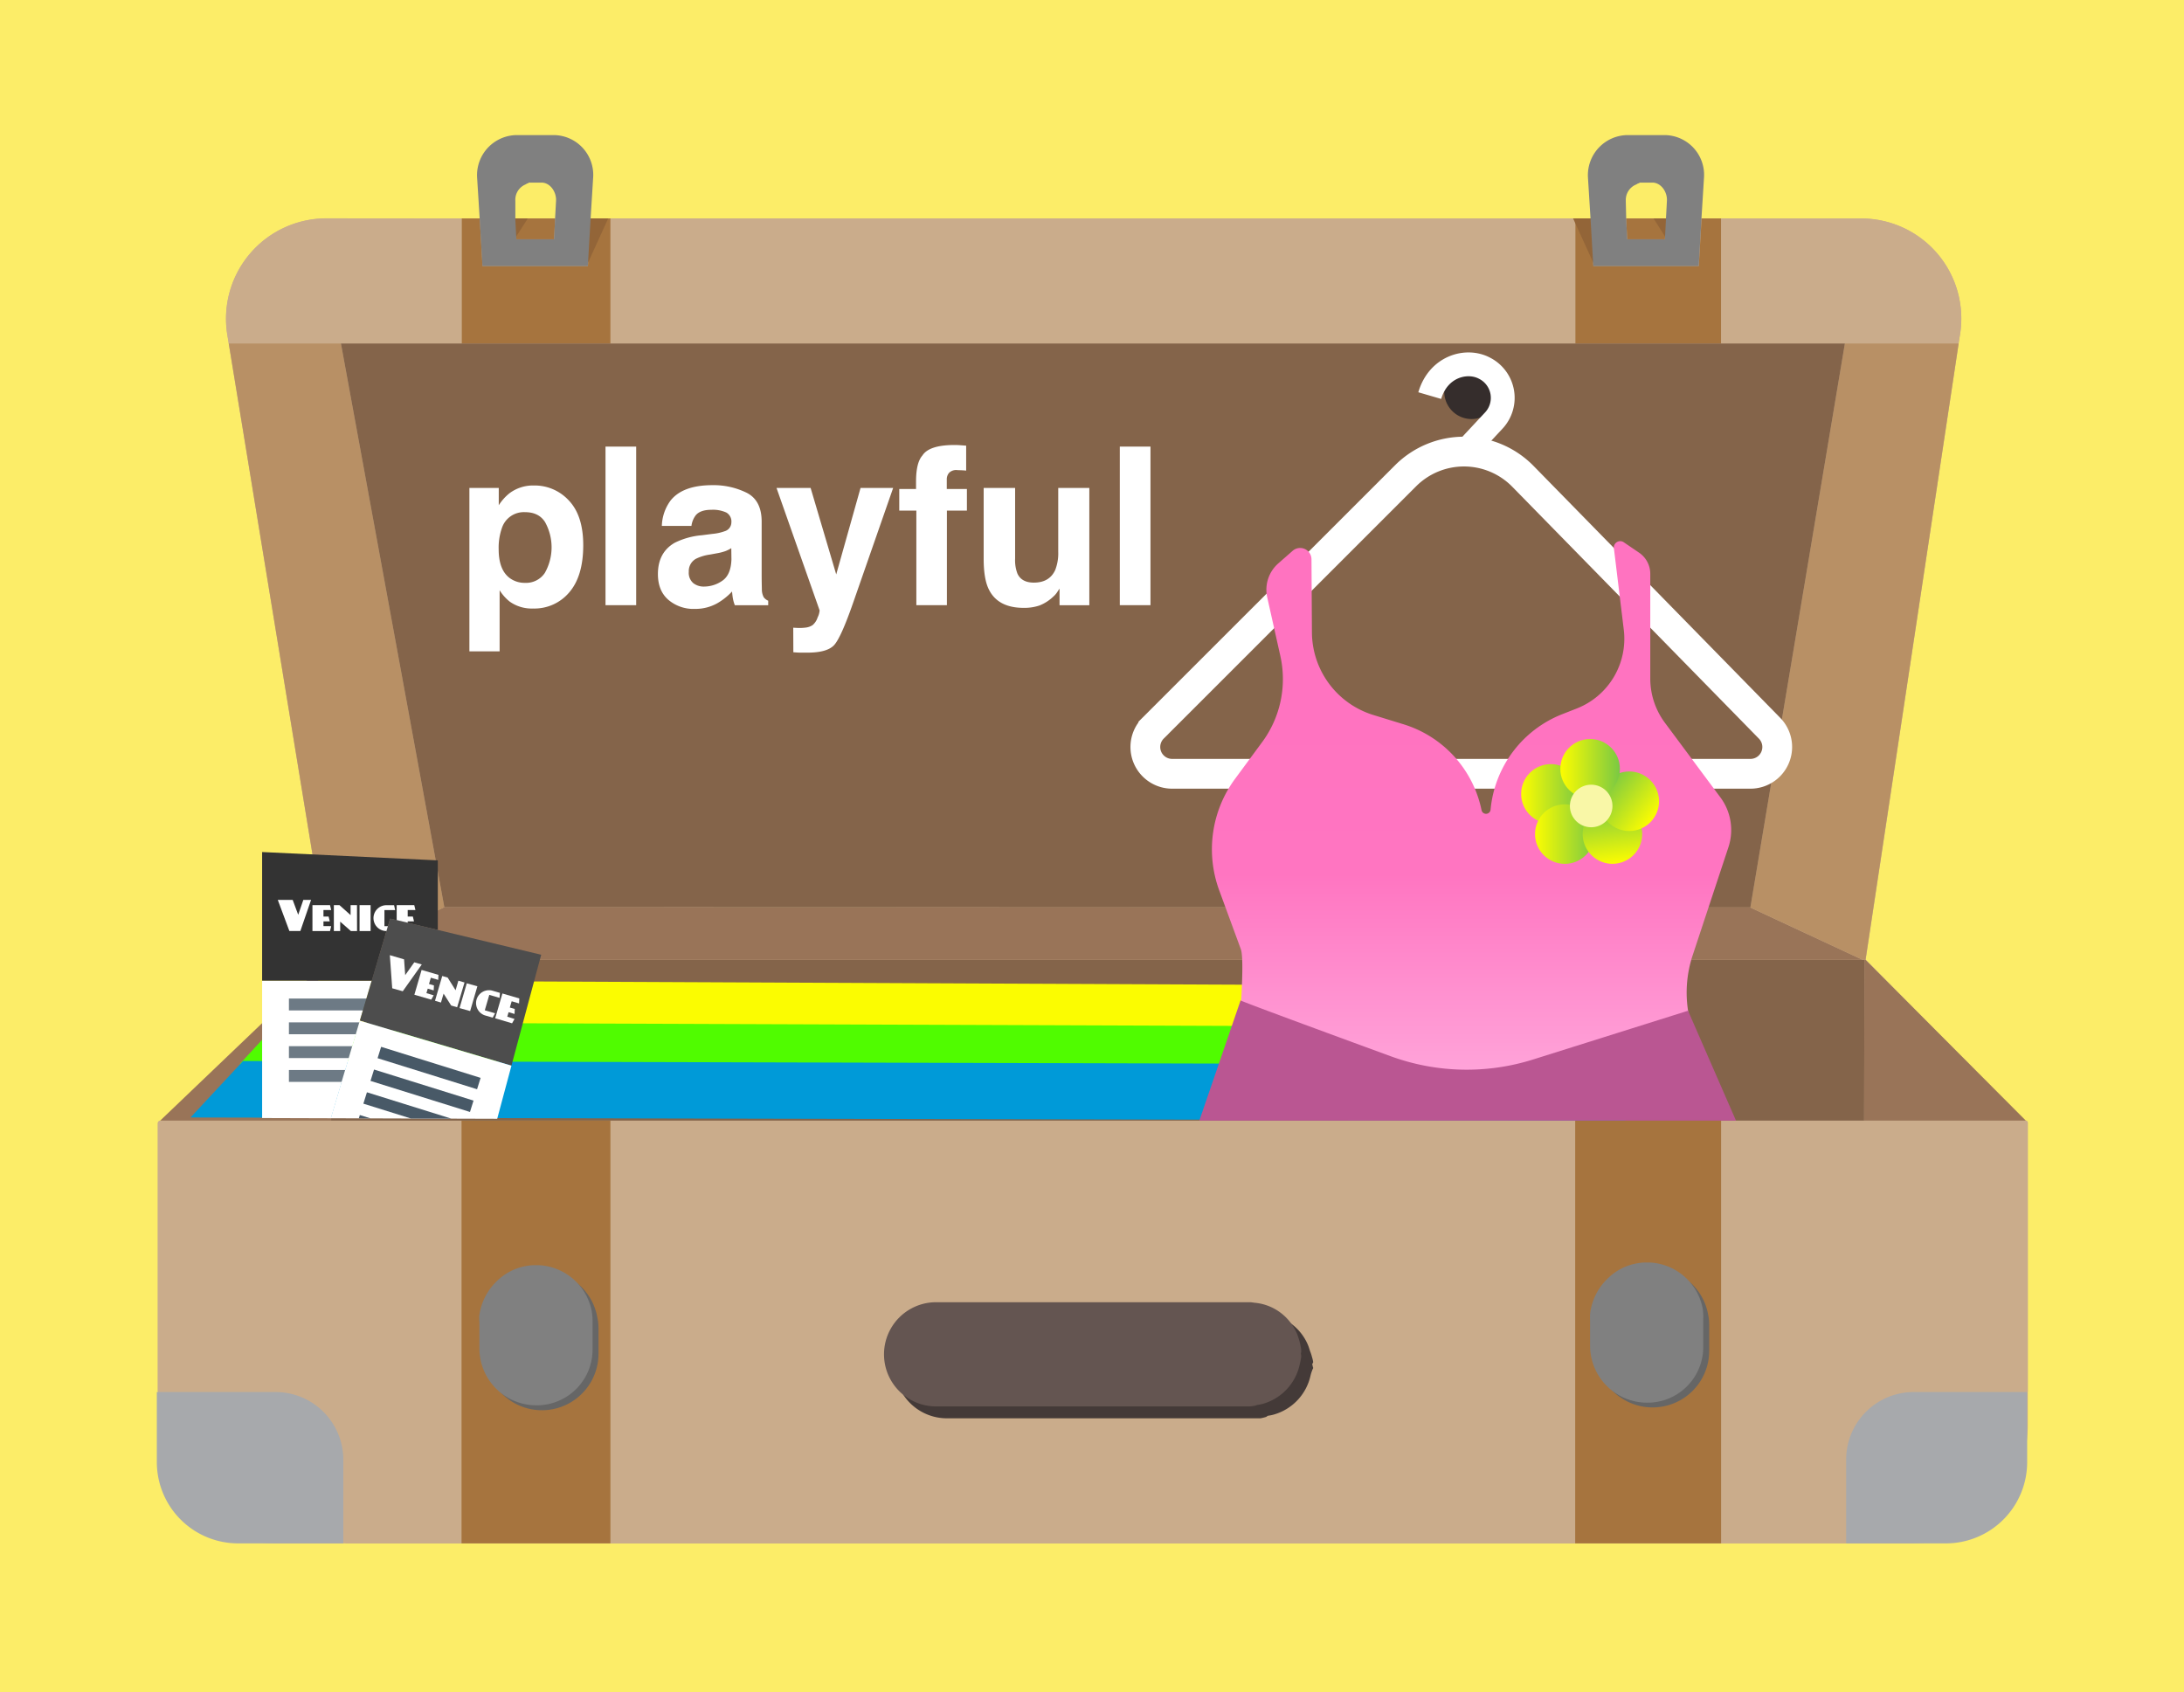 <svg xmlns="http://www.w3.org/2000/svg" xmlns:xlink="http://www.w3.org/1999/xlink" viewBox="0 0 733.46 568.34">
  <defs>
    <style>
      .cls-1, .cls-18, .cls-19 {
        fill: none;
      }

      .cls-2 {
        fill: #fced68;
      }

      .cls-3 {
        fill: #caac8b;
      }

      .cls-4 {
        fill: #a7a9ac;
      }

      .cls-5 {
        fill: #a6743e;
      }

      .cls-6 {
        fill: #997458;
      }

      .cls-7 {
        fill: #84644a;
      }

      .cls-8 {
        fill: #b89065;
      }

      .cls-9 {
        fill: #443a38;
      }

      .cls-10 {
        fill: #666;
      }

      .cls-11 {
        fill: gray;
      }

      .cls-12 {
        fill: #645551;
      }

      .cls-13 {
        fill: #936538;
      }

      .cls-14 {
        fill: #50fc00;
      }

      .cls-15 {
        fill: #fbfc01;
      }

      .cls-16 {
        fill: #009ad8;
      }

      .cls-17 {
        fill: #352d2c;
      }

      .cls-18, .cls-19 {
        stroke: #fff;
      }

      .cls-18, .cls-19, .cls-24 {
        stroke-miterlimit: 10;
      }

      .cls-18 {
        stroke-width: 10px;
      }

      .cls-19 {
        stroke-width: 8px;
      }

      .cls-20 {
        clip-path: url(#clip-path);
      }

      .cls-21 {
        fill: #fff;
      }

      .cls-22 {
        fill: #333;
      }

      .cls-23 {
        opacity: 0.8;
      }

      .cls-24 {
        fill: #f4987a;
        stroke: #485967;
        stroke-width: 4px;
      }

      .cls-25 {
        fill: #4d4d4d;
      }

      .cls-26 {
        fill: url(#linear-gradient);
      }

      .cls-27 {
        fill: url(#linear-gradient-2);
      }

      .cls-28 {
        fill: url(#linear-gradient-3);
      }

      .cls-29 {
        fill: url(#linear-gradient-4);
      }

      .cls-30 {
        fill: url(#linear-gradient-5);
      }

      .cls-31 {
        fill: url(#linear-gradient-6);
      }

      .cls-32 {
        fill: #f9f7a7;
      }

      .cls-33 {
        fill: #ba5692;
      }

      .cls-34 {
        fill: #ff7f1c;
      }
    </style>
    <clipPath id="clip-path">
      <polygon class="cls-1" points="208.33 375.89 87.47 375.51 83.98 279.42 208.33 278.11 208.33 375.89"/>
    </clipPath>
    <linearGradient id="linear-gradient" x1="494.2" y1="181.74" x2="494.2" y2="368.1" gradientUnits="userSpaceOnUse">
      <stop offset="0.29" stop-color="#ff73c0"/>
      <stop offset="0.6" stop-color="#ff75c1"/>
      <stop offset="1" stop-color="#ffa9dc"/>
    </linearGradient>
    <linearGradient id="linear-gradient-2" x1="510.85" y1="266.64" x2="530.85" y2="266.64" gradientUnits="userSpaceOnUse">
      <stop offset="0.01" stop-color="#fbfc01"/>
      <stop offset="1" stop-color="#7ac943"/>
    </linearGradient>
    <linearGradient id="linear-gradient-3" x1="515.51" y1="280.14" x2="535.51" y2="280.14" xlink:href="#linear-gradient-2"/>
    <linearGradient id="linear-gradient-4" x1="805.79" y1="-21.18" x2="825.79" y2="-21.18" gradientTransform="translate(562.69 1095.94) rotate(-90)" xlink:href="#linear-gradient-2"/>
    <linearGradient id="linear-gradient-5" x1="993.39" y1="44.71" x2="1013.39" y2="44.71" gradientTransform="translate(502.48 1272.53) rotate(-90)" xlink:href="#linear-gradient-2"/>
    <linearGradient id="linear-gradient-6" x1="524.01" y1="258.21" x2="544.01" y2="258.21" xlink:href="#linear-gradient-2"/>
  </defs>
  <title>suitcase_playful_open</title>
  <g id="Layer_2" data-name="Layer 2">
    <g id="suitcase_playful">
      <g>
        <rect class="cls-2" width="733.46" height="568.34"/>
        <g>
          <path class="cls-3" d="M680.46,376.77l-53.9-54.46,31.24-207v-.21l.5-3.16A33.62,33.62,0,0,0,624.9,73.37H109.67A33.69,33.69,0,0,0,76.33,112.5l.47,2.8,0,0v.06l33.93,207L54,376.77c-.49,0-1,0-1,.46V478.66c0,21.68,17.67,39.71,39.35,39.71H642c21.68,0,39-18,39-39.71V377.23C681,376.73,681,376.77,680.46,376.77ZM549.48,62l-.32.09ZM176.41,62l-.32.09Z"/>
          <g>
            <path class="cls-3" d="M155,376.37v142H116V497c0-16.55-14.36-29.67-30.91-29.67H53V377.23a.8.8,0,0,1,.77-.85Z"/>
            <path class="cls-4" d="M115.3,490.23v28.14H79.9a27.31,27.31,0,0,1-27.23-27.23v-23.6H92.61A22.76,22.76,0,0,1,115.3,490.23Z"/>
            <path class="cls-3" d="M205,376.37v142H529v-142ZM436.2,459.66c-.06.23-.13.44-.21.66s-.11.33-.16.49-.15.37-.23.55a2.22,2.22,0,0,1-.09.22c-.08.19-.16.37-.25.55s-.07.16-.12.25-.16.34-.26.52l-.15.27c0,.09-.1.17-.15.25s-.26.44-.41.66-.16.26-.25.39-.17.26-.27.39l-.21.28c-.2.26-.41.53-.63.78a13,13,0,0,1-.89,1q-.37.38-.76.74c-.23.21-.45.41-.7.6l-.23.18c-.2.15-.41.32-.63.46a11.48,11.48,0,0,1-1,.65,10.3,10.3,0,0,1-2.15,1.41c-.05,0,.55,0,.55.05h0l-.8,0c-.22.08-.79.15-1,.23s-.75.18-1,.25h-.1c-.27.08-.59.15-.88.2l-.3.05-.29.05-.11,0h-.18l-.22,0c-.22,0-.44.21-.65.23a16.11,16.11,0,0,1-1.76.24H314.38a17.5,17.5,0,0,1,0-35H419.68c.6,0,1.19.13,1.77.19.29,0,.58.11.86.15a17.47,17.47,0,0,1,4.08,1.09c.25.1.52.22.76.34l.56.27.1.06.63.34.22.13a12.68,12.68,0,0,1,1.19.77c.14.09.26.19.39.29a2.12,2.12,0,0,1,.28.22,1.41,1.41,0,0,1,.18.15,14.28,14.28,0,0,1,1.17,1.05,17.37,17.37,0,0,1,3.69,5.54c.09.22.18.44.26.67s.15.44.23.68.15.45.21.69a15.88,15.88,0,0,1,.45,2.1c0,.07.09.15.1.21a10.17,10.17,0,0,1,.21,1.48v.06c0,.25-.11.51-.11.76s.1.59.09.89c0,.07,0,.15,0,.24v.07a6.85,6.85,0,0,1-.15.84,3.87,3.87,0,0,1-.08.44,4.34,4.34,0,0,1-.11.52c0,.07,0,.14-.05.21a2.09,2.09,0,0,1-.09.4c0,.21-.09.43-.13.64S436.28,459.39,436.2,459.66Z"/>
            <path class="cls-5" d="M155,376.37v142h50v-142Zm25,94.35a18.06,18.06,0,0,1-18-18.15V444.4a18.5,18.5,0,0,1-.12-1.85,18.19,18.19,0,0,1,5.22-11,17.9,17.9,0,0,1,5.77-3.89,18.5,18.5,0,0,1,5.35-1.34l.8-.05.81,0,.93,0,.78.05a17.8,17.8,0,0,1,15.13,11.51,18.4,18.4,0,0,1,.83,2.9c.12.59.27,1.19.34,1.81a17.75,17.75,0,0,1,.16,1.85v8.17a17.87,17.87,0,0,1-5,12.83A18.26,18.26,0,0,1,180.07,470.72Z"/>
            <path class="cls-1" d="M178.22,426.32a18.68,18.68,0,0,0-5.37,1.34A17.38,17.38,0,0,1,178.22,426.32Z"/>
            <path class="cls-1" d="M422.31,471.87a15.3,15.3,0,0,0,1.68-.34l-.84.2-.28.05-.39.07h-.09l-.3,0-.65.08C421.73,472,422,471.92,422.31,471.87Z"/>
            <path class="cls-1" d="M431.88,442.53a17,17,0,0,0-10.43-4.87c.29,0,.57.05.86.1a17.43,17.43,0,0,1,4.08,1.06l.76.33.56.26.1.05.63.34.22.13a12.67,12.67,0,0,1,1.19.77c.14.09.26.19.39.29a2.12,2.12,0,0,1,.28.22,1.41,1.41,0,0,1,.18.15,14.28,14.28,0,0,1,1.17,1.05,17.37,17.37,0,0,1,3.69,5.54A17.36,17.36,0,0,0,431.88,442.53Z"/>
            <path class="cls-1" d="M437,454.61v.12c0,.25-.06.52-.07.77,0,.41-.09.82-.14,1.22a15.5,15.5,0,0,1-.39,2.14,11.9,11.9,0,0,1-.43,1.47l-.17.49c-.07.19-.15.37-.23.55a2.23,2.23,0,0,1-.09.22c-.08.19-.16.37-.25.55s-.07.16-.12.25-.16.34-.26.52l-.15.27c0,.09-.1.17-.15.25l-.41.66c-.08.13-.16.26-.25.39s-.17.26-.27.39l-.21.28c-.2.26-.41.53-.63.78a13,13,0,0,1-.89,1q-.37.38-.76.74c-.23.21-.46.41-.7.6l-.23.18c-.21.16-.41.32-.63.46a11.48,11.48,0,0,1-1,.65,17.28,17.28,0,0,1-4.62,2,17.55,17.55,0,0,0,12.54-13.31,2.05,2.05,0,0,0,.07-.4l0-.21a4.52,4.52,0,0,0,.05-.52c0-.15.18-.29.18-.44a6.85,6.85,0,0,0,.15-.84v-.07c0-.08,0-.16,0-.24,0-.3,0-.59,0-.89s0-.51,0-.76C437,454.1,437,454.35,437,454.61Z"/>
            <path class="cls-3" d="M681,377.23v90.15h-31.1A29.66,29.66,0,0,0,620,497v21.33H578v-142H680.34C680.84,376.37,681,376.73,681,377.23Z"/>
            <path class="cls-5" d="M529,376.37v142h49v-142Zm24.08,94.35A18.08,18.08,0,0,1,535,452.56V444.4a14.64,14.64,0,0,1,5.15-12.83,17.93,17.93,0,0,1,5.78-3.89,18.53,18.53,0,0,1,5.35-1.34l.81-.05.81,0,.93,0,.78.05a17.8,17.8,0,0,1,15.13,11.51,18.4,18.4,0,0,1,.83,2.9c.12.59.24,1.19.31,1.81a17.76,17.76,0,0,1,.12,1.85v8.17a17.86,17.86,0,0,1-5,12.83A18.22,18.22,0,0,1,553.11,470.72Z"/>
            <path class="cls-1" d="M551.28,426.32a18.68,18.68,0,0,0-5.37,1.34A17.38,17.38,0,0,1,551.28,426.32Z"/>
            <path class="cls-4" d="M680.79,467.54v23.6a27.31,27.31,0,0,1-27.23,27.23H620V490.23a22.69,22.69,0,0,1,22.69-22.69Z"/>
            <polygon class="cls-6" points="111.21 376.37 53.8 376.37 110.76 321.91 111.21 376.37"/>
            <polygon class="cls-6" points="626.03 376.37 626.03 376.32 626.15 322.37 626.5 322.37 680.34 376.37 626.03 376.37"/>
            <polygon class="cls-7" points="626.03 376.32 626.03 376.37 111.21 376.37 110.76 322.37 626.15 322.37 626.03 376.32"/>
            <polygon class="cls-5" points="578.03 73.37 578.03 115.37 529.03 115.37 529.03 73.37 534.17 73.37 535.11 89.37 570.51 89.37 571.45 73.37 578.03 73.37"/>
            <polygon class="cls-5" points="205.03 73.37 205.03 115.37 155.03 115.37 155.03 73.37 161.11 73.37 162.05 89.37 197.45 89.37 198.38 73.37 205.03 73.37"/>
            <polygon class="cls-6" points="625.52 322.37 111.72 322.37 149.22 304.7 587.84 304.81 625.52 322.37"/>
            <path class="cls-3" d="M155,73.37v42H76.83v-.05l0,0-.47-2.86a33.7,33.7,0,0,1,33.34-39.13Z"/>
            <path class="cls-3" d="M658.3,112l-.51,3.12,0,.27H578v-42H624.9A33.61,33.61,0,0,1,658.3,112Z"/>
            <rect class="cls-3" x="205.03" y="73.37" width="324" height="42"/>
            <polygon class="cls-8" points="657.77 115.37 626.5 322.37 625.52 322.37 587.84 304.8 619.57 115.37 657.77 115.37"/>
            <polygon class="cls-8" points="149.22 304.7 111.72 322.37 110.76 322.37 76.83 115.37 114.5 115.37 149.22 304.7"/>
            <polygon class="cls-7" points="619.57 115.37 587.84 304.77 149.22 304.68 114.5 115.37 619.57 115.37"/>
            <polyline class="cls-1" points="626.15 322.31 626.15 321.86 625.3 321.4"/>
            <line class="cls-1" x1="111.72" y1="321.4" x2="110.76" y2="321.86"/>
            <polyline class="cls-1" points="657.77 115.36 657.79 115.36 658.1 115.36"/>
            <polyline class="cls-1" points="76.27 115.36 76.8 115.36 76.83 115.36"/>
            <path class="cls-9" d="M441,457.41v.06c0,.25-.29.51-.29.76s.19.59.18.89c0,.07.11.15.11.24v.07c0,.28-.3.56-.33.84s-.15.29-.18.44a4.3,4.3,0,0,1-.15.52c0,.07-.07.14-.08.21a2.13,2.13,0,0,1-.1.4,17.56,17.56,0,0,1-12.55,13.31h0a15.35,15.35,0,0,1-1.68.34c-.29,0-.58.42-.87.45a16.6,16.6,0,0,1-1.76.42H318a17.5,17.5,0,0,1,0-35H423.31c.6,0,1.19,0,1.77,0a16.91,16.91,0,0,1,10.43,4.83,17.28,17.28,0,0,1,3.69,5.4c.09.22.18.44.26.66s.15.44.23.68.15.45.21.69a16.64,16.64,0,0,1,.7,2.1A12.08,12.08,0,0,1,441,457.41Z"/>
            <path class="cls-1" d="M437,454.61v.12c0,.25-.06.52-.07.77a16.46,16.46,0,0,1-.32,2.32c0-.07,0-.14,0-.21a4.55,4.55,0,0,0,0-.52c0-.15.17-.29.18-.44a6.83,6.83,0,0,0,.15-.84v-.07c0-.08,0-.16,0-.24,0-.3,0-.59,0-.89s0-.51,0-.76C437,454.1,437,454.35,437,454.61Z"/>
            <path class="cls-1" d="M436.72,452.09a15.88,15.88,0,0,0-.45-2.1c-.06-.24-.13-.46-.21-.69s-.15-.46-.23-.68a16,16,0,0,1,.93,3.68c.07.49.12,1,.15,1.48C436.87,453.21,436.81,452.65,436.72,452.09Z"/>
            <path class="cls-10" d="M574,445.06v8.65a19,19,0,1,1-38,0v-8.65a14.82,14.82,0,0,1,5.52-13.58,19,19,0,0,1,6-4.12,19.58,19.58,0,0,1,5.66-1.42l.85-.06.86,0,1,0,.82.06a19.05,19.05,0,0,1,16,12.18,19.47,19.47,0,0,1,.88,3.07c.12.62.24,1.26.31,1.91A18.81,18.81,0,0,1,574,445.06Z"/>
            <path class="cls-1" d="M551.28,426.32a18.68,18.68,0,0,0-5.37,1.34A17.38,17.38,0,0,1,551.28,426.32Z"/>
            <path class="cls-1" d="M178.22,426.32a18.68,18.68,0,0,0-5.37,1.34A17.38,17.38,0,0,1,178.22,426.32Z"/>
            <polygon class="cls-1" points="534.17 73.37 535.11 88.92 534.17 73.66 534.16 73.37 534.17 73.37"/>
            <path class="cls-1" d="M559.8,67.44l-.32,5.94H546.14L546,67.8v-.38A5.59,5.59,0,0,1,549.4,62c.29-.1.54-.4.84-.43s.27-.24.44-.24h4.25C557.75,61.37,560,64.32,559.8,67.44Z"/>
            <polygon class="cls-1" points="571.46 73.37 571.45 73.83 570.51 88.86 571.45 73.37 571.46 73.37"/>
            <polygon class="cls-1" points="161.11 73.37 162.05 88.92 161.11 73.66 161.09 73.37 161.11 73.37"/>
            <path class="cls-1" d="M186.74,67.44l-.32,5.94H173.07l0-5.57v-.38A5.57,5.57,0,0,1,176.37,62c.29-.1.52-.4.83-.43s.26-.24.43-.24h4.25C184.68,61.37,186.91,64.32,186.74,67.44Z"/>
            <polygon class="cls-1" points="198.4 73.37 198.38 73.83 197.45 88.86 198.38 73.37 198.4 73.37"/>
            <polygon class="cls-5" points="559.49 73.37 559.48 73.8 559.14 80.37 546.47 80.37 546.14 73.91 546.13 73.37 559.49 73.37"/>
            <path class="cls-1" d="M559.8,67.44l-.31,5.94H546.13l-.1-5.5v-.45A5.7,5.7,0,0,1,549.4,62c.29-.1.54-.4.84-.43s.27-.24.44-.24h4.25C557.75,61.37,560,64.32,559.8,67.44Z"/>
            <polygon class="cls-5" points="186.43 73.37 186.42 73.8 186.08 80.37 173.41 80.37 173.07 73.91 173.07 73.37 186.43 73.37"/>
            <path class="cls-1" d="M186.74,67.44l-.31,5.94H173.07l0-5.5v-.45A5.67,5.67,0,0,1,176.37,62c.29-.1.52-.4.83-.43s.26-.24.43-.24h4.25C184.68,61.37,186.91,64.32,186.74,67.44Z"/>
            <line class="cls-1" x1="680.79" y1="467.54" x2="680.79" y2="467.54"/>
            <line class="cls-1" x1="578.03" y1="376.37" x2="578.03" y2="375.37"/>
            <line class="cls-1" x1="529.03" y1="376.37" x2="529.03" y2="375.37"/>
            <line class="cls-1" x1="205.03" y1="376.37" x2="205.03" y2="375.37"/>
            <line class="cls-1" x1="155.03" y1="376.37" x2="155.03" y2="375.37"/>
            <path class="cls-11" d="M572,443.25v8.65a18.7,18.7,0,0,1-18.85,19.21A19.16,19.16,0,0,1,534,451.9v-8.65a19.21,19.21,0,0,1,0-2,19.62,19.62,0,0,1,5.69-11.62,19.14,19.14,0,0,1,6-4.12,19.66,19.66,0,0,1,5.67-1.42l.86-.06.86,0,1,0,.83.06a19.05,19.05,0,0,1,16,12.18,19.47,19.47,0,0,1,.88,3.07c.12.62.15,1.26.22,1.91A19,19,0,0,1,572,443.25Z"/>
            <path class="cls-10" d="M201,446v8.65a19,19,0,1,1-38,0V446c0-.66-.23-1.32-.16-2a19.54,19.54,0,0,1,5.63-11.62,19,19,0,0,1,6-4.12,19.56,19.56,0,0,1,5.65-1.42l.85-.06.86,0,1,0,.82.06a19,19,0,0,1,16,12.18,19.47,19.47,0,0,1,.88,3.07c.12.62.27,1.26.34,1.91A18.79,18.79,0,0,1,201,446Z"/>
            <path class="cls-11" d="M199,444.16v8.65A18.75,18.75,0,0,1,180.17,472,19.14,19.14,0,0,1,161,452.8v-8.65a19.32,19.32,0,0,1-.07-2,19.6,19.6,0,0,1,5.68-11.62,19.11,19.11,0,0,1,6-4.12,19.63,19.63,0,0,1,5.67-1.42l.85-.06.86,0,1,0,.82.06a19.05,19.05,0,0,1,16,12.18,19.47,19.47,0,0,1,.88,3.07c.12.62.18,1.26.25,1.91A18.9,18.9,0,0,1,199,444.16Z"/>
            <path class="cls-12" d="M437,453.78v.06c0,.25-.11.51-.11.76s.1.59.09.89c0,.07,0,.15,0,.24v.07a6.85,6.85,0,0,1-.15.84,3.87,3.87,0,0,1-.08.44,4.34,4.34,0,0,1-.11.52c0,.07,0,.14-.05.21a2.09,2.09,0,0,1-.09.4A17.56,17.56,0,0,1,424,471.53h0a15.33,15.33,0,0,1-1.68.34c-.29,0-.58.24-.87.26a16.12,16.12,0,0,1-1.76.24H314.38a17.5,17.5,0,0,1,0-35H419.68c.6,0,1.19.13,1.77.19a17,17,0,0,1,10.43,4.92,17.48,17.48,0,0,1,3.69,5.45c.09.22.18.46.26.69s.15.45.23.69.15.46.21.69a16,16,0,0,1,.52,2.1A11.65,11.65,0,0,1,437,453.78Z"/>
            <polygon class="cls-13" points="197.22 88.8 204.25 73.37 194.27 73.37 197.22 88.8"/>
            <polygon class="cls-13" points="173.18 79.73 177.25 73.37 168.85 73.37 173.18 79.73"/>
            <g>
              <polygon class="cls-13" points="535.34 88.8 528.3 73.37 538.29 73.37 535.34 88.8"/>
              <polygon class="cls-13" points="559.37 79.73 555.31 73.37 563.7 73.37 559.37 79.73"/>
            </g>
            <path class="cls-11" d="M185.67,45.37H173.82a13.46,13.46,0,0,0-13.59,14.29l.86,13.71h0l.93,16h35.4l.93-16h0l.86-13.83A13.37,13.37,0,0,0,185.67,45.37Zm.74,28.43-.34,6.57H173.41l-.34-6.46v-.54h0l0-5.57v-.38A5.57,5.57,0,0,1,176.37,62c.29-.1.59-.4.89-.43s.19-.24.36-.24h4.25c2.81,0,5,3,4.87,6.06l-.32,5.94h0Z"/>
            <path class="cls-11" d="M558.74,45.37H546.88a13.46,13.46,0,0,0-13.59,14.29l.86,13.71h0l.93,16h35.4l.93-16h0l.86-13.83A13.37,13.37,0,0,0,558.74,45.37Zm.74,28.43-.34,6.57H546.47l-.34-6.46v-.54h0L546,67.8v-.38A5.59,5.59,0,0,1,549.4,62c.29-.1.6-.4.91-.43s.21-.24.38-.24h4.25c2.81,0,5,3,4.87,6.06l-.32,5.94h0Z"/>
          </g>
        </g>
        <g>
          <polygon class="cls-14" points="531.24 357.42 531.2 357.37 80.52 357.37 96.18 340.37 96.19 340.37 518.35 342.08 531.24 357.42"/>
          <polygon class="cls-15" points="520.46 344.97 94.05 343.39 106.9 329.32 508.56 331.15 520.46 344.97"/>
          <polygon class="cls-16" points="545.91 376.37 63.98 375.32 81.63 356.36 531.2 357.55 545.91 376.37"/>
        </g>
        <line class="cls-1" x1="67.03" y1="364.37" x2="66.03" y2="364.37"/>
        <line class="cls-1" x1="588.03" y1="376.37" x2="588.03" y2="376.37"/>
        <path class="cls-1" d="M378.68,240.6l-.5.28"/>
        <path class="cls-17" d="M503.37,131.58a9.17,9.17,0,1,1-9.18-9.18A9.17,9.17,0,0,1,503.37,131.58Z"/>
        <path class="cls-18" d="M472.06,159.78l-84.73,84.7a9,9,0,0,0,6.38,15.41H587.79a9,9,0,0,0,6.45-15.34L511.46,160A27.72,27.72,0,0,0,472.06,159.78Z"/>
        <path class="cls-19" d="M494.1,149.35l7.62-8.16a11.17,11.17,0,0,0-3.18-17.53c-6-3.18-15.52-.6-18.38,9.21"/>
        <rect class="cls-1" x="462.37" y="135.37" width="70.15" height="24.5"/>
        <polyline class="cls-1" points="480.33 344.39 492.67 325.58 492.71 325.52 492.78 325.41 571.17 205.92"/>
        <polyline class="cls-1" points="541.76 167.96 545.67 166.69 545.91 166.61 545.83 166.83 490.4 315.31"/>
        <path class="cls-1" d="M490.44,312.77l0,2.54v.44a1,1,0,0,1-.2.6,1,1,0,0,1-1.14.33.94.94,0,0,1-.61-.67L446.58,164.37l.19.08"/>
        <g class="cls-20">
          <g>
            <polygon class="cls-21" points="124.88 329.37 120.83 343.01 108.53 384.37 108.15 384.37 105.73 392.61 88.03 390.17 88.03 329.37 124.88 329.37"/>
            <polygon class="cls-22" points="147.03 288.97 147.03 312.17 146.99 312.32 131.03 308.59 124.88 329.37 88.03 329.37 88.03 286.17 147.03 288.97"/>
            <line class="cls-1" x1="127.03" y1="349.17" x2="127.03" y2="349.17"/>
            <g>
              <path class="cls-21" d="M104.47,302.24l-3.6,10.45H97.18l-3.89-10.45h5l1.86,5,1.72-5Z"/>
              <path class="cls-21" d="M111.22,311.06l-.39,1.64h-5.9V304h5.9l.39,1.64h-2.59v2.2h1.73l.39,1.63h-2.12v1.57Z"/>
              <path class="cls-21" d="M119.91,312.7h-2.08l-3.58-3.15v3.15h-2.13V304H114l3.74,3.35V304h2.15Z"/>
              <path class="cls-21" d="M124.46,312.7h-3.71V304h3.71Z"/>
              <path class="cls-21" d="M132.7,311.06l-.35,1.64h-2.79a4.34,4.34,0,0,1,0-8.67h2.79l.35,1.64h-3.59v5.39Z"/>
              <path class="cls-21" d="M139.51,311.06l-.39,1.64h-5.9V304h5.9l.39,1.64h-2.59v2.2h1.73l.39,1.63h-2.12v1.57Z"/>
            </g>
            <g class="cls-23">
              <line class="cls-24" x1="97.03" y1="337.37" x2="132.03" y2="337.37"/>
              <line class="cls-24" x1="97.03" y1="345.37" x2="132.03" y2="345.37"/>
              <line class="cls-24" x1="97.03" y1="353.37" x2="132.03" y2="353.37"/>
              <line class="cls-24" x1="97.03" y1="361.37" x2="132.03" y2="361.37"/>
            </g>
            <polygon class="cls-25" points="181.75 320.67 171.76 357.92 120.83 342.81 124.88 329.17 131.03 308.49 146.99 312.32 181.75 320.67"/>
            <polygon class="cls-21" points="171.76 357.92 160.03 401.67 108.53 384.17 120.83 342.81 171.76 357.92"/>
            <g>
              <path class="cls-21" d="M141.65,323.93l-6.39,9-3.54-1-.8-11.12,4.78,1.4.38,5.31,3.05-4.31Z"/>
              <path class="cls-21" d="M145.65,334.29l-.83,1.46-5.66-1.66,2.43-8.32,5.66,1.66-.08,1.68-2.48-.73-.62,2.11,1.66.48-.08,1.67-2-.59-.44,1.51Z"/>
              <path class="cls-21" d="M153.52,338.3l-2-.58-2.55-4-.88,3-2-.6,2.43-8.32,1.82.53L153,332.6l.94-3.22,2.06.6Z"/>
              <path class="cls-21" d="M157.89,339.58l-3.56-1,2.43-8.32,3.56,1Z"/>
              <path class="cls-21" d="M166.26,340.32l-.8,1.47-2.68-.78a4.34,4.34,0,0,1,2.43-8.32l2.68.78-.12,1.67-3.45-1-1.51,5.18Z"/>
              <path class="cls-21" d="M172.8,342.23l-.83,1.46L166.3,342l2.43-8.32,5.67,1.66-.08,1.68-2.48-.73-.62,2.11,1.66.48-.08,1.67-2-.59-.44,1.51Z"/>
            </g>
            <g>
              <line class="cls-24" x1="127.4" y1="353.5" x2="160.81" y2="363.93"/>
              <line class="cls-24" x1="125.02" y1="361.13" x2="158.43" y2="371.56"/>
              <line class="cls-24" x1="122.63" y1="368.77" x2="156.04" y2="379.2"/>
              <line class="cls-24" x1="120.25" y1="376.41" x2="153.66" y2="386.84"/>
            </g>
          </g>
        </g>
        <path class="cls-26" d="M554.22,192.69v35.22a24.86,24.86,0,0,0,4.91,14.84l18.63,25.05a18.39,18.39,0,0,1,2.7,16.76l-12,36.28a39.86,39.86,0,0,0-.5,23.43l4.1,23.36c.82,2.9-157.51-8.45-157.51-8.45,1.08-4.47,3.76-36,2.18-40.34L409.44,299a39.94,39.94,0,0,1,5.36-37.45l9.08-12.31a35.65,35.65,0,0,0,6.1-28.94l-4.4-19.66a11.77,11.77,0,0,1,3.72-11.42l4.82-4.23a3.81,3.81,0,0,1,6.32,2.84l.15,24.58a29.2,29.2,0,0,0,20.59,27.72l10.2,3.14a38.21,38.21,0,0,1,26.09,28.46l.11.49a1.54,1.54,0,0,0,3-.19h0a38.21,38.21,0,0,1,24.12-32.18l4.82-1.89a25.17,25.17,0,0,0,15.8-26.47L542,184.13a2.13,2.13,0,0,1,3.32-2l5.1,3.47A8.6,8.6,0,0,1,554.22,192.69Z"/>
        <g>
          <circle class="cls-27" cx="520.85" cy="266.64" r="10"/>
          <circle class="cls-28" cx="525.51" cy="280.14" r="10"/>
          <circle class="cls-29" cx="541.51" cy="280.14" r="10" transform="translate(-32.58 74.87) rotate(-7.68)"/>
          <circle class="cls-30" cx="547.18" cy="269.14" r="10" transform="translate(-5.68 526.42) rotate(-51.15)"/>
          <circle class="cls-31" cx="534.01" cy="258.21" r="10"/>
          <circle class="cls-32" cx="534.37" cy="270.7" r="7.15"/>
        </g>
        <path class="cls-33" d="M416.63,336c-.05.21,28.67,10.79,50.38,18.74a74.24,74.24,0,0,0,47.84,1.11l52.05-16.38L583,376.37H402.78Z"/>
        <line class="cls-34" x1="82.03" y1="354.37" x2="82.03" y2="354.37"/>
        <path class="cls-21" d="M191.05,168.11q4.82,5.09,4.82,15,0,10.41-4.71,15.86A15.28,15.28,0,0,1,179,204.38a12.71,12.71,0,0,1-7.86-2.35,15.16,15.16,0,0,1-3.35-3.79v20.52H157.64V163.88h9.86v5.82a16.57,16.57,0,0,1,3.56-4,13.15,13.15,0,0,1,8.22-2.64A15.58,15.58,0,0,1,191.05,168.11Zm-7.9,7.41q-2.1-3.5-6.81-3.5a7.74,7.74,0,0,0-7.78,5.31,20,20,0,0,0-1.09,7.15q0,6.87,3.68,9.65a8.45,8.45,0,0,0,5.18,1.63,7.54,7.54,0,0,0,6.63-3.32,17.41,17.41,0,0,0,.18-16.91Z"/>
        <path class="cls-21" d="M213.65,203.26h-10.3V150h10.3Z"/>
        <path class="cls-21" d="M239.29,179.31a16.28,16.28,0,0,0,4.11-.9,3.1,3.1,0,0,0,2.22-2.93,3.46,3.46,0,0,0-1.7-3.34,10.75,10.75,0,0,0-5-.92q-3.7,0-5.24,1.81a7.44,7.44,0,0,0-1.47,3.61h-9.94a15.07,15.07,0,0,1,2.9-8.49q4.1-5.2,14.08-5.2a25.1,25.1,0,0,1,11.54,2.57q5,2.57,5,9.68v18.07q0,1.88.07,4.55a5.72,5.72,0,0,0,.61,2.75,3.68,3.68,0,0,0,1.52,1.19v1.52h-11.2a11.42,11.42,0,0,1-.65-2.24q-.18-1-.29-2.38a21.23,21.23,0,0,1-4.94,3.94,15,15,0,0,1-7.56,1.91,13,13,0,0,1-8.89-3.05q-3.51-3.05-3.51-8.65,0-7.26,5.64-10.51a25.21,25.21,0,0,1,9.1-2.53Zm6.3,4.8a11.32,11.32,0,0,1-2,1,16.79,16.79,0,0,1-2.77.71l-2.34.43a15.43,15.43,0,0,0-4.73,1.41,4.71,4.71,0,0,0-2.43,4.37,4.57,4.57,0,0,0,1.49,3.81,5.65,5.65,0,0,0,3.61,1.17,10.76,10.76,0,0,0,6.22-2q2.84-2,3-7.12Z"/>
        <path class="cls-21" d="M266.4,210.82l1.3.07a16.28,16.28,0,0,0,2.89-.11,5.2,5.2,0,0,0,2.31-.83,5.57,5.57,0,0,0,1.68-2.57,6.21,6.21,0,0,0,.67-2.38l-14.47-41.12h11.45l8.6,29.05L289,163.88h10.95l-13.5,38.74q-3.91,11.2-6.19,13.89t-9.12,2.69l-2.21,0q-.83,0-2.5-.13Z"/>
        <path class="cls-21" d="M322.3,149.52l2.17.16v8.38q-.87-.11-2.91-.16a3.35,3.35,0,0,0-2.82.9,3.28,3.28,0,0,0-.78,2.11v3.32h6.76v7.26H318v31.76H307.74V171.5H302v-7.26h5.64v-2.53q0-6.32,2.13-8.71,2.24-3.54,10.8-3.54C321.18,149.46,321.77,149.48,322.3,149.52Z"/>
        <path class="cls-21" d="M340.91,163.88v23.74a12.49,12.49,0,0,0,.79,5.06q1.4,3,5.5,3,5.25,0,7.19-4.26a15.51,15.51,0,0,0,1-6.11V163.88h10.44v39.39h-10V197.7q-.14.18-.72,1.08a7.22,7.22,0,0,1-1.37,1.59,14.28,14.28,0,0,1-4.67,3,15.88,15.88,0,0,1-5.28.79q-8.72,0-11.75-6.29-1.69-3.47-1.69-10.22V163.88Z"/>
        <path class="cls-21" d="M386.37,203.26h-10.3V150h10.3Z"/>
      </g>
    </g>
  </g>
</svg>
